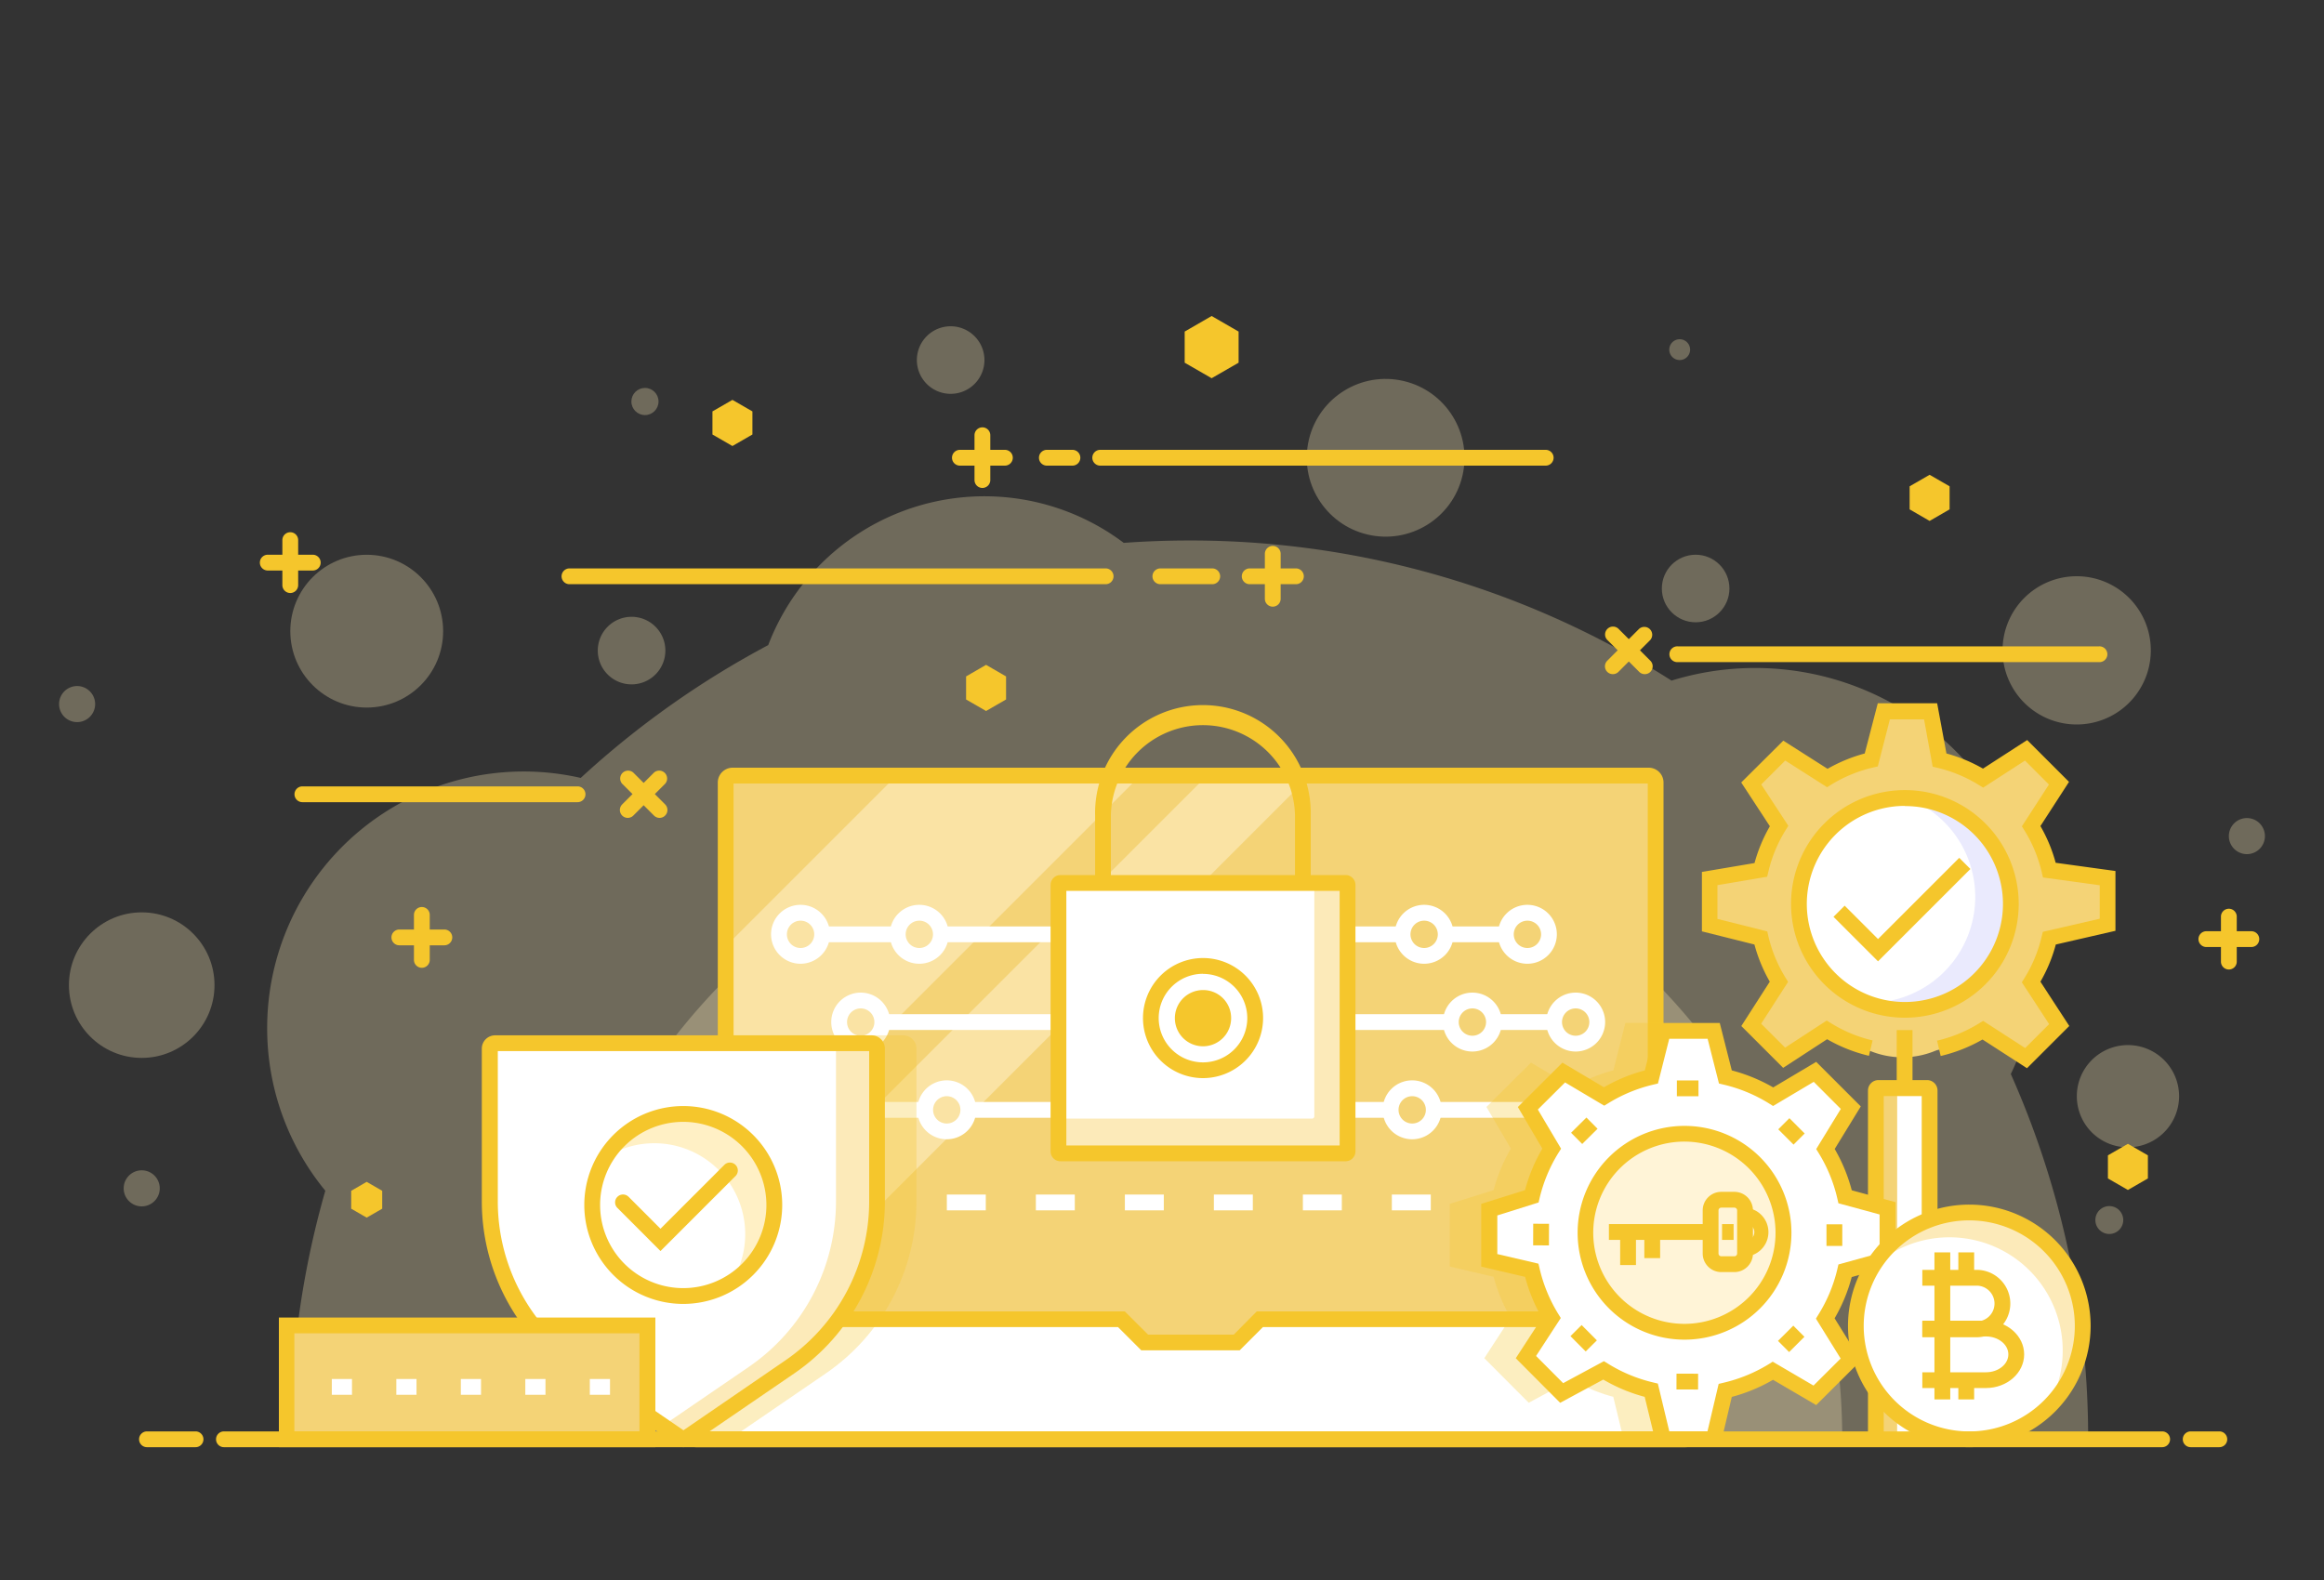 <svg id="Layer_1" data-name="Layer 1" xmlns="http://www.w3.org/2000/svg" viewBox="0 0 500 340"><rect x="0" y="0" width="500" height="340" fill="#333333" stroke="none"/><defs><style>.cls-1{opacity:.3}.cls-2{fill:#fceab9}.cls-3{fill:#f4d376}.cls-4{fill:#fff}.cls-6{fill:#f5c62c}</style></defs><g class="cls-1"><path class="cls-2" d="M449.26 309.71a192.8 192.8 0 0 0-16.64-78.59 61 61 0 0 0-73-84.66 192.41 192.41 0 0 0-103.72-30.15q-7.12 0-14.13.51a49.8 49.8 0 0 0-76.49 22 193.78 193.78 0 0 0-40.34 28.58 55.19 55.19 0 0 0-67.46 53.83 55 55 0 0 0 12.51 35 193.6 193.6 0 0 0-7.49 53.45Z"/></g><g class="cls-1"><path class="cls-2" d="M396.35 309.71a140.49 140.49 0 0 0-281 0Z"/></g><g class="cls-1"><path class="cls-2" d="M468.82 235.89a11 11 0 1 1-11-11 11 11 0 0 1 11 11Z"/></g><g class="cls-1"><circle class="cls-2" cx="298.1" cy="98.5" r="16.97" transform="rotate(-76.67 298.115 98.496)"/></g><g class="cls-1"><path class="cls-2" d="M143.15 140a7.27 7.27 0 1 1-7.27-7.27 7.27 7.27 0 0 1 7.27 7.27Z"/></g><g class="cls-1"><circle class="cls-2" cx="364.81" cy="126.64" r="7.27"/></g><g class="cls-1"><path class="cls-2" d="M211.8 77.48a7.27 7.27 0 1 1-7.27-7.27 7.28 7.28 0 0 1 7.27 7.27Z"/></g><g class="cls-1"><path class="cls-2" d="M456.81 262.54a3 3 0 1 1-3-3 3 3 0 0 1 3 3Z"/></g><g class="cls-1"><path class="cls-2" d="M363.62 75.24a2.24 2.24 0 1 1-2.24-2.24 2.24 2.24 0 0 1 2.24 2.24Z"/></g><g class="cls-1"><circle class="cls-2" cx="138.76" cy="86.4" r="2.92"/></g><g class="cls-1"><path class="cls-2" d="M20.47 151.51a3.88 3.88 0 1 1-3.88-3.88 3.88 3.88 0 0 1 3.88 3.88Z"/></g><g class="cls-1"><path class="cls-2" d="M487.29 179.92a3.88 3.88 0 1 1-3.88-3.88 3.88 3.88 0 0 1 3.88 3.88Z"/></g><g class="cls-1"><circle class="cls-2" cx="78.9" cy="135.82" r="16.44"/></g><g class="cls-1"><path class="cls-2" d="M34.37 255.72a3.88 3.88 0 1 1-3.88-3.88 3.88 3.88 0 0 1 3.88 3.88Z"/></g><g class="cls-1"><path class="cls-2" d="M462.74 140a15.95 15.95 0 1 1-15.94-16 15.94 15.94 0 0 1 15.94 16Z"/></g><g class="cls-1"><circle class="cls-2" cx="30.49" cy="211.99" r="15.66"/></g><path class="cls-3" d="M436.47 211.73a31.53 31.53 0 0 0 3.91-9.46l12.53-2.88v-10l-12.53-1.73a31.43 31.43 0 0 0-3.91-9.46l6-9.24-7.1-7.1-9.23 6a31.61 31.61 0 0 0-9.37-3.89l-1.91-10.49h-10l-2.71 10.47a31.74 31.74 0 0 0-9.46 3.89l-9.26-5.89-7.1 7.07 6 9.15a31.68 31.68 0 0 0-3.93 9.45l-11 1.86v10l11 2.76a31.74 31.74 0 0 0 3.89 9.46l-5.95 9.27 7.09 7.09 9.2-6A31.76 31.76 0 0 0 402 226a18.4 18.4 0 0 0 14.2.19l.45-.18a31.51 31.51 0 0 0 9.46-3.9l9.29 6 7.1-7.09Z"/><path class="cls-4" d="M425.94 210.68a22.8 22.8 0 1 1 0-32.25 22.81 22.81 0 0 1 0 32.25Z"/><path d="M425.94 178.43a22.69 22.69 0 0 0-15.49-6.65 22.78 22.78 0 0 1-8.88 44 22.79 22.79 0 0 0 24.37-37.37Z" style="fill:#eaeafd"/><path class="cls-3" d="M415.15 234.73a.56.56 0 0 0-.55-.56h-10.46a.56.56 0 0 0-.56.56v76h11.57Z"/><path class="cls-4" d="M408.16 310.68h7v-76a.56.56 0 0 0-.55-.56h-6.44Z"/><path class="cls-6" d="m436.1 229.87-9.57-6.18a33.38 33.38 0 0 1-9 3.55l-.78-3.3a30.1 30.1 0 0 0 9-3.7l.91-.56 9.05 5.85 5.15-5.15-5.87-9 .57-.91a29.78 29.78 0 0 0 3.7-8.95l.25-1 12.24-2.82v-7.2l-12.21-1.68-.27-1.14a30 30 0 0 0-3.7-8.95l-.57-.91 5.82-9-5.15-5.15-9 5.82-.92-.56a29.76 29.76 0 0 0-8.86-3.69l-1.08-.25-1.86-10.19h-7.35l-2.6 10.13-1 .23a30.16 30.16 0 0 0-9 3.68l-.91.56-9-5.74-5.16 5.15 5.82 8.89-.57.92a29.83 29.83 0 0 0-3.72 8.95l-.26 1.09-10.7 1.81v7.27l10.72 2.69.23 1a30 30 0 0 0 3.69 8.95l.56.91-5.79 9 5.15 5.15 8.95-5.83.92.57a30.06 30.06 0 0 0 8.95 3.71l-.78 3.31a33.43 33.43 0 0 1-9-3.57l-9.46 6.16-9-9 6.12-9.54a33.54 33.54 0 0 1-3.3-8l-11.3-2.83v-12.79l11.32-1.91a33.4 33.4 0 0 1 3.3-7.92l-6.16-9.42 9.05-9 9.52 6.06a33.78 33.78 0 0 1 8-3.3l2.81-10.81h12.77l2 10.81a33 33 0 0 1 7.86 3.26l9.51-6.15 9 9-6.15 9.51a33 33 0 0 1 3.28 7.9l12.86 1.77v12.87l-12.83 2.95a32.88 32.88 0 0 1-3.31 8l6.21 9.53Z"/><path class="cls-6" d="M409.82 219a24.49 24.49 0 1 1 17.32-41.81A24.49 24.49 0 0 1 409.82 219Zm0-45.58a21.1 21.1 0 1 0 14.92 6.17 21 21 0 0 0-14.92-6.13Zm7.03 137.26h-3.4v-74.81h-8.17v74.81h-3.39v-76a2.26 2.26 0 0 1 2.25-2.26h10.46a2.26 2.26 0 0 1 2.25 2.26Z"/><path class="cls-6" d="M408.07 221.66h3.4v11.19h-3.4zm-4.02-14.79-9.58-9.58 2.4-2.4 7.18 7.18 17.47-17.47 2.4 2.4-19.87 19.87zM95.6 203.42h-9.68a1.7 1.7 0 0 1 0-3.4h9.68a1.7 1.7 0 0 1 0 3.4Z"/><path class="cls-6" d="M90.76 208.26a1.7 1.7 0 0 1-1.7-1.7v-9.68a1.7 1.7 0 0 1 3.4 0v9.68a1.7 1.7 0 0 1-1.7 1.7Zm-23.47-85.49h-9.68a1.7 1.7 0 1 1 0-3.4h9.68a1.7 1.7 0 0 1 0 3.4Z"/><path class="cls-6" d="M62.45 127.61a1.7 1.7 0 0 1-1.7-1.7v-9.68a1.7 1.7 0 0 1 3.4 0v9.68a1.7 1.7 0 0 1-1.7 1.7Zm421.92 76.18h-9.68a1.7 1.7 0 1 1 0-3.4h9.68a1.7 1.7 0 0 1 0 3.4Z"/><path class="cls-6" d="M479.53 208.63a1.7 1.7 0 0 1-1.7-1.7v-9.68a1.7 1.7 0 0 1 3.4 0v9.68a1.7 1.7 0 0 1-1.7 1.7ZM135.06 176a1.7 1.7 0 0 1-1.2-2.9l6.84-6.84a1.7 1.7 0 0 1 2.4 2.4l-6.84 6.84a1.71 1.71 0 0 1-1.2.5Z"/><path class="cls-6" d="M141.9 176a1.71 1.71 0 0 1-1.2-.5l-6.84-6.84a1.7 1.7 0 0 1 2.4-2.4l6.84 6.84a1.7 1.7 0 0 1-1.2 2.9Zm268.95-71.35 4.3-2.48 4.3 2.48v4.96l-4.3 2.49-4.3-2.49v-4.96zM153.28 88.53l4.3-2.48 4.3 2.48v4.97l-4.3 2.48-4.3-2.48v-4.97zm54.57 57.03 4.3-2.49 4.3 2.49v4.96l-4.3 2.48-4.3-2.48v-4.96zm245.66 103.06 4.3-2.48 4.3 2.48v4.97l-4.3 2.48-4.3-2.48v-4.97zM254.88 71.35l5.8-3.35 5.8 3.35v6.7l-5.8 3.34-5.8-3.34v-6.7zm77.67 28.85h-95.84a1.7 1.7 0 0 1 0-3.4h95.84a1.7 1.7 0 0 1 0 3.4Zm-101.82 0h-5.5a1.7 1.7 0 1 1 0-3.4h5.5a1.7 1.7 0 1 1 0 3.4Zm-14.53 0h-9.68a1.7 1.7 0 0 1 0-3.4h9.68a1.7 1.7 0 1 1 0 3.4Z"/><path class="cls-6" d="M211.36 105a1.7 1.7 0 0 1-1.7-1.7v-9.64a1.7 1.7 0 1 1 3.4 0v9.68a1.7 1.7 0 0 1-1.7 1.66Zm67.31 20.71H269a1.7 1.7 0 1 1 0-3.39h9.68a1.7 1.7 0 1 1 0 3.39Z"/><path class="cls-6" d="M273.83 130.55a1.7 1.7 0 0 1-1.7-1.7v-9.67a1.7 1.7 0 1 1 3.4 0v9.67a1.7 1.7 0 0 1-1.7 1.7Zm80.04 14.52a1.68 1.68 0 0 1-1.2-.49l-6.84-6.85a1.68 1.68 0 0 1 0-2.4 1.7 1.7 0 0 1 2.4 0l6.84 6.85a1.7 1.7 0 0 1 0 2.4 1.68 1.68 0 0 1-1.2.49Z"/><path class="cls-6" d="M347 145.07a1.69 1.69 0 0 1-1.2-2.89l6.84-6.85a1.7 1.7 0 0 1 2.4 2.4l-6.84 6.85a1.7 1.7 0 0 1-1.2.49Zm-222.74 27.55h-59.2a1.7 1.7 0 1 1 0-3.4h59.2a1.7 1.7 0 0 1 0 3.4Zm113.48-46.91H122.65a1.7 1.7 0 1 1 0-3.39h115.09a1.7 1.7 0 1 1 0 3.39Zm213.8 16.77H361a1.7 1.7 0 1 1 0-3.39h90.56a1.7 1.7 0 1 1 0 3.39Zm-190.86-16.77h-10.9a1.7 1.7 0 1 1 0-3.39h10.9a1.7 1.7 0 1 1 0 3.39ZM75.56 256.25l3.33-1.93 3.34 1.93v3.85l-3.34 1.92-3.33-1.92v-3.85z"/><path class="cls-3" d="M157.58 165.94h198.58v130.87H157.58z"/><g style="opacity:.5"><path d="M282.8 165.94h-22.15L157.58 269v22.16L282.8 165.94zM157.58 202.2v52.44l88.7-88.7h-52.44l-36.26 36.26z" style="fill:#fff3d2"/></g><path class="cls-4" d="M362.64 309.72H149.69a1 1 0 0 1-.94-.78l-4.56-23.73a1.1 1.1 0 0 1 1.08-1.31h96l5 5h19.84l5-5h96a1.11 1.11 0 0 1 1.09 1.31l-4.56 23.73a1 1 0 0 1-1 .78Z"/><path class="cls-6" d="M362.64 311.42H149.69a2.66 2.66 0 0 1-2.61-2.17l-4.56-23.72a2.8 2.8 0 0 1 2.76-3.33H242l5 5h18.44l4.95-5h96.72a2.8 2.8 0 0 1 2.75 3.33l-4.55 23.73a2.68 2.68 0 0 1-2.67 2.16ZM150.3 308H362l4.31-22.42h-94.6l-5 5h-21.17l-5-5H146Z"/><path class="cls-6" d="M357.9 284.28h-3.39V168.6H157.83v115.68h-3.4V168.4a3.2 3.2 0 0 1 3.2-3.2h197.08a3.19 3.19 0 0 1 3.19 3.2Z"/><path class="cls-4" d="M203.71 257.05h8.38v3.4h-8.38zm19.15 0h8.38v3.4h-8.38zm19.15 0h8.38v3.4h-8.38zm19.15 0h8.38v3.4h-8.38zm19.15 0h8.38v3.4h-8.38zm19.14 0h8.38v3.4h-8.38zm-97.34-57.69h25.62v3.4h-25.62zm-12.68 18.88h38.3v3.4h-38.3zm19.15 18.89h19.15v3.4h-19.15zm-24.15 0h14.42v3.4h-14.42zm-8.73-37.77h17.45v3.4H175.7z"/><path class="cls-4" d="M197.79 207.39a6.34 6.34 0 1 1 6.33-6.33 6.34 6.34 0 0 1-6.33 6.33Zm0-9.27a2.94 2.94 0 1 0 2.94 2.94 2.94 2.94 0 0 0-2.94-2.94Zm5.9 47.04a6.34 6.34 0 1 1 6.34-6.33 6.34 6.34 0 0 1-6.34 6.33Zm0-9.27a2.94 2.94 0 1 0 2.94 2.94 2.94 2.94 0 0 0-2.94-2.94Zm-23.14 9.27a6.34 6.34 0 1 1 6.33-6.33 6.34 6.34 0 0 1-6.33 6.33Zm0-9.27a2.94 2.94 0 1 0 2.94 2.94 2.94 2.94 0 0 0-2.94-2.94Zm-8.31-28.5a6.34 6.34 0 1 1 6.33-6.33 6.35 6.35 0 0 1-6.33 6.33Zm0-9.27a2.94 2.94 0 1 0 2.94 2.94 2.94 2.94 0 0 0-2.94-2.94Zm12.94 28.16a6.34 6.34 0 1 1 6.34-6.34 6.35 6.35 0 0 1-6.34 6.34Zm0-9.28a2.94 2.94 0 1 0 2.94 2.94 2.94 2.94 0 0 0-2.94-2.94Zm104.74-17.64h11.4v3.4h-11.4zm0 18.88h22.81v3.4h-22.81zm31.7 0h13.16v3.4h-13.16zm-31.7 18.89h9.17v3.4h-9.17zm18.39 0h24.78v3.4h-24.78zm2.73-37.77h13.17v3.4h-13.17z"/><path class="cls-4" d="M306.4 207.39a6.34 6.34 0 1 1 6.34-6.33 6.34 6.34 0 0 1-6.34 6.33Zm0-9.27a2.94 2.94 0 1 0 2.94 2.94 2.94 2.94 0 0 0-2.94-2.94Zm-2.57 47.04a6.34 6.34 0 1 1 6.33-6.33 6.34 6.34 0 0 1-6.33 6.33Zm0-9.27a2.94 2.94 0 1 0 2.94 2.94 2.94 2.94 0 0 0-2.94-2.94Zm33.17 9.27a6.34 6.34 0 1 1 6.34-6.33 6.34 6.34 0 0 1-6.34 6.33Zm0-9.27a2.94 2.94 0 1 0 2.94 2.94 2.94 2.94 0 0 0-2.94-2.94Zm-8.38-28.5a6.34 6.34 0 1 1 6.33-6.33 6.34 6.34 0 0 1-6.33 6.33Zm0-9.27a2.94 2.94 0 1 0 2.94 2.94 2.94 2.94 0 0 0-2.94-2.94Zm-11.84 28.16a6.34 6.34 0 1 1 6.34-6.34 6.35 6.35 0 0 1-6.34 6.34Zm0-9.28a2.94 2.94 0 1 0 2.94 2.94 2.94 2.94 0 0 0-2.94-2.94Zm22.22 9.28a6.34 6.34 0 1 1 6.34-6.34 6.35 6.35 0 0 1-6.34 6.34Zm0-9.28a2.94 2.94 0 1 0 2.94 2.94A2.94 2.94 0 0 0 339 217Z"/><rect class="cls-4" x="228.04" y="190" width="62.2" height="58.19" rx=".19"/><path class="cls-2" d="M289.77 190h-7v50.23a.47.47 0 0 1-.46.47H228v7a.47.47 0 0 0 .47.47h61.26a.47.47 0 0 0 .47-.47v-57.23a.47.47 0 0 0-.43-.47Z"/><path class="cls-6" d="M289.5 249.89h-61.35a2.12 2.12 0 0 1-2.12-2.12v-57.34a2.13 2.13 0 0 1 2.12-2.13h61.35a2.13 2.13 0 0 1 2.12 2.13v57.34a2.12 2.12 0 0 1-2.12 2.12Zm-60.08-3.4h58.8V191.7h-58.8Z"/><path class="cls-6" d="M282 190h-3.39v-14.59a19.81 19.81 0 0 0-39.61 0V190h-3.39v-14.59a23.2 23.2 0 1 1 46.39 0Zm-23.18 23.05a6.05 6.05 0 1 0 6.05 6 6 6 0 0 0-6.05-6Z"/><path class="cls-6" d="M258.82 232a12.92 12.92 0 1 1 12.93-12.92A12.94 12.94 0 0 1 258.82 232Zm0-22.45a9.53 9.53 0 1 0 9.53 9.53 9.53 9.53 0 0 0-9.53-9.51Z"/><g class="cls-1"><path class="cls-6" d="M367.06 282.2h-9.16v-62.08h-8.21l-2.57 10.21a35.76 35.76 0 0 0-8.8 3.63l-8.93-5.3-9.59 9.55 5.26 8.95a36.12 36.12 0 0 0-3.72 8.94l-9.42 2.95v13.5l9.43 2.21a36.72 36.72 0 0 0 3.64 8.83l-5.65 8.68 9.56 9.59 9.28-5a35.85 35.85 0 0 0 8.91 3.72l2.62 10.8h13.13a2.44 2.44 0 0 0 .47-.09l2.52-10.7c.4-.11.79-.24 1.19-.36l2.82-14.71a2.8 2.8 0 0 0-2.75-3.33Z"/></g><path class="cls-4" d="M406.46 270.94V260l-9.13-2.48a34.28 34.28 0 0 0-4.26-10.28l5.45-8.89-7.71-7.72-9 5.35a34.48 34.48 0 0 0-10.27-4.26l-2.51-9.91h-10.9l-2.5 9.91a34.44 34.44 0 0 0-10.17 4.28l-8.67-5.14-7.73 7.69 5.11 8.68a34.73 34.73 0 0 0-4.28 10.26l-9.14 2.87v10.91l9.12 2.14a34.36 34.36 0 0 0 4.25 10.28l-5.48 8.42 7.7 7.72 9-4.87a34.26 34.26 0 0 0 10.27 4.28l2.55 10.49h10.9l2.46-10.49a34.26 34.26 0 0 0 10.27-4.24l9 5.29 7.72-7.7-5.48-8.83a34.5 34.5 0 0 0 4.27-10.27Z"/><circle cx="362.42" cy="265.27" r="21.31" transform="rotate(-45 362.427 265.268)" style="fill:#fff4d7"/><path class="cls-6" d="M362.42 288.28a23 23 0 1 1 23-23 23 23 0 0 1-23 23Zm0-42.62A19.61 19.61 0 1 0 382 265.27a19.64 19.64 0 0 0-19.58-19.61Z"/><path class="cls-6" d="M370.05 311.39h-13.58l-2.62-10.8a35.85 35.85 0 0 1-8.91-3.72l-9.28 5-9.55-9.59 5.65-8.68a35.92 35.92 0 0 1-3.64-8.83l-9.44-2.21v-13.5l9.42-2.95a36.15 36.15 0 0 1 3.73-8.94l-5.27-8.95 9.59-9.55 8.93 5.3a35.76 35.76 0 0 1 8.8-3.63l2.57-10.21H370l2.59 10.21a36.23 36.23 0 0 1 8.91 3.66l9.25-5.5 9.59 9.59-5.61 9.16a36.11 36.11 0 0 1 3.67 8.89l9.42 2.56v13.5l-9.43 2.61a35.91 35.91 0 0 1-3.68 8.88l5.64 9.1-9.6 9.57-9.29-5.44a36 36 0 0 1-8.87 3.68ZM359.14 308h8.22l2.4-10.2 1-.24a33 33 0 0 0 9.77-4l.86-.54 8.78 5.14 5.84-5.82-5.32-8.58.55-.9a32.52 32.52 0 0 0 4.06-9.76l.23-1 8.86-2.45v-8.31l-8.86-2.41-.23-1a32.48 32.48 0 0 0-4-9.77l-.55-.89 5.29-8.64-5.82-5.83-8.75 5.2-.87-.55a32.77 32.77 0 0 0-9.77-4.05l-1-.24-2.44-9.62h-8.26l-2.43 9.62-1 .24a32.53 32.53 0 0 0-9.68 4l-.88.53-8.42-5-5.86 5.83 5 8.43-.55.87a32.8 32.8 0 0 0-4.07 9.76l-.22.94-8.88 2.79v8.31l8.85 2.07.24 1a32.72 32.72 0 0 0 4 9.77l.57.92-5.32 8.17 5.83 5.85 8.77-4.73.84.52a32.52 32.52 0 0 0 9.76 4.06l1 .24Z"/><path class="cls-6" d="M360.77 232.5h4.65v3.4h-4.65z"/><path class="cls-6" transform="rotate(-44.96 385.451 243.451)" d="M383.73 241.12h3.39v4.65h-3.39z"/><path class="cls-6" d="M392.96 263.46h3.4v4.65h-3.4z"/><path class="cls-6" transform="rotate(-44.92 385.388 288.106)" d="M383.05 286.4h4.65v3.39h-4.65z"/><path class="cls-6" transform="rotate(-89.88 363.017 297.317)" d="M361.33 294.99h3.4v4.65h-3.4z"/><path class="cls-6" transform="rotate(-44.86 340.689 287.999)" d="M339.03 285.68h3.39v4.65h-3.39z"/><path class="cls-6" transform="rotate(-89.81 331.55 265.652)" d="M329.21 263.96h4.65v3.4h-4.65z"/><path class="cls-6" transform="rotate(-44.79 340.824 243.35)" d="M338.54 241.66h4.65v3.4h-4.65z"/><path class="cls-6" d="M373.14 273.74h-2.81a4 4 0 0 1-4-4v-9.27a4 4 0 0 1 4-4h2.81a4 4 0 0 1 4 4v9.27a4 4 0 0 1-4 4Zm-2.81-13.87a.6.6 0 0 0-.6.6v9.27a.6.6 0 0 0 .6.6h2.81a.6.6 0 0 0 .6-.6v-9.27a.6.6 0 0 0-.6-.6Z"/><path class="cls-6" d="M346.15 263.41h21.88v3.4h-21.88z"/><path class="cls-6" d="M348.57 265.11h3.4v7.11h-3.4zm5.2 0h3.4v5.63h-3.4zm21.67 5.25V267a1.86 1.86 0 1 0 0-3.71v-3.4a5.26 5.26 0 0 1 0 10.51Zm-4.95-6.95h2.49v3.4h-2.49z"/><g class="cls-1"><path class="cls-6" d="M153.83 311.41a2.06 2.06 0 0 0 1.17-.35l22.62-15.48a44.88 44.88 0 0 0 19.55-37.06v-32.87a2.86 2.86 0 0 0-2.86-2.86h-39.88v59.41h-9.15a2.8 2.8 0 0 0-2.76 3.33l4.11 21.4 6 4.12a2.07 2.07 0 0 0 1.2.36Z"/></g><path class="cls-4" d="m169.87 294.18-22.62 15.47a.36.36 0 0 1-.42 0l-22.62-15.47a43.21 43.21 0 0 1-18.81-35.66v-32.87a1.16 1.16 0 0 1 1.16-1.16h81a1.16 1.16 0 0 1 1.16 1.16v32.87a43.21 43.21 0 0 1-18.85 35.66Z"/><path class="cls-2" d="M187.52 224.49h-8.82a1.16 1.16 0 0 1 1.16 1.16v32.87a43.21 43.21 0 0 1-18.81 35.66l-18.42 12.6 4.2 2.87a.36.36 0 0 0 .42 0l22.62-15.47a43.21 43.21 0 0 0 18.81-35.66v-32.87a1.16 1.16 0 0 0-1.16-1.16Z"/><path class="cls-6" d="M147 311.41a2.07 2.07 0 0 1-1.17-.36l-22.62-15.47a44.88 44.88 0 0 1-19.55-37.06v-32.87a2.87 2.87 0 0 1 2.86-2.86h81a2.86 2.86 0 0 1 2.86 2.86v32.87a44.88 44.88 0 0 1-19.55 37.06l-22.62 15.48a2.06 2.06 0 0 1-1.21.35Zm-39.9-85.22v32.33a41.48 41.48 0 0 0 18.07 34.26l21.87 15 21.87-15A41.48 41.48 0 0 0 187 258.52v-32.33Z"/><path class="cls-4" d="M147 239.72a19.59 19.59 0 1 0 19.59 19.58A19.59 19.59 0 0 0 147 239.72Z"/><path d="M147 239.72a19.56 19.56 0 0 0-16.65 9.3A19.56 19.56 0 0 1 157.32 276 19.57 19.57 0 0 0 147 239.72Z" style="fill:#fff0c5"/><path class="cls-6" d="m142.1 269.21-9.26-9.27a1.68 1.68 0 0 1 0-2.4 1.7 1.7 0 0 1 2.4 0l6.86 6.87 13.81-13.81a1.7 1.7 0 0 1 2.4 2.4Z"/><path class="cls-6" d="M147 280.59a21.29 21.29 0 1 1 21.29-21.29A21.3 21.3 0 0 1 147 280.59Zm0-39.18a17.89 17.89 0 1 0 17.89 17.89A17.92 17.92 0 0 0 147 241.41Z"/><path class="cls-3" d="M122.8 285.21H61.63v24.51h77.65v-24.51H122.8z"/><path class="cls-6" d="M141 311.42H60v-27.9h81ZM63.33 308h74.25v-21.09H63.33Z"/><path class="cls-4" d="M71.39 296.75h4.34v3.4h-4.34zm13.88 0h4.34v3.4h-4.34zm13.88 0h4.34v3.4h-4.34zm13.87 0h4.34v3.4h-4.34zm13.88 0h4.34v3.4h-4.34zm321.19-11.43a24.41 24.41 0 1 1-24.41-24.41 24.41 24.41 0 0 1 24.41 24.41Z"/><path class="cls-2" d="M423.68 260.91a24.37 24.37 0 0 0-21 12 24.37 24.37 0 0 1 37.7 30.14 24.38 24.38 0 0 0-16.7-42.17Z"/><path class="cls-6" d="M425.26 287.76h-11.68v-3.4h11.68a3.85 3.85 0 1 0 0-7.7h-11.68v-3.4h11.68a7.25 7.25 0 0 1 0 14.5Z"/><path class="cls-6" d="M427.28 298.69h-13.7v-3.39h13.7c2.65 0 4.81-1.73 4.81-3.85s-2.16-3.86-4.81-3.86h-13.7v-3.39h13.7c4.53 0 8.21 3.25 8.21 7.25s-3.68 7.24-8.21 7.24Z"/><path class="cls-6" d="M416.19 269.5h3.4v31.64h-3.4zm5.14 0h3.4v5.47h-3.4zm0 27.5h3.4v4.14h-3.4z"/><path class="cls-6" d="M423.68 311.42a26.1 26.1 0 1 1 26.11-26.1 26.13 26.13 0 0 1-26.11 26.1Zm0-48.81a22.71 22.71 0 1 0 22.71 22.71 22.74 22.74 0 0 0-22.71-22.71Z"/><path class="cls-6" d="M465.18 311.42h-417a1.7 1.7 0 1 1 0-3.4h417a1.7 1.7 0 0 1 0 3.4Zm12.3 0h-6.16a1.7 1.7 0 0 1 0-3.4h6.16a1.7 1.7 0 0 1 0 3.4Zm-435.41 0H31.62a1.7 1.7 0 1 1 0-3.4h10.45a1.7 1.7 0 0 1 0 3.4Z"/></svg>